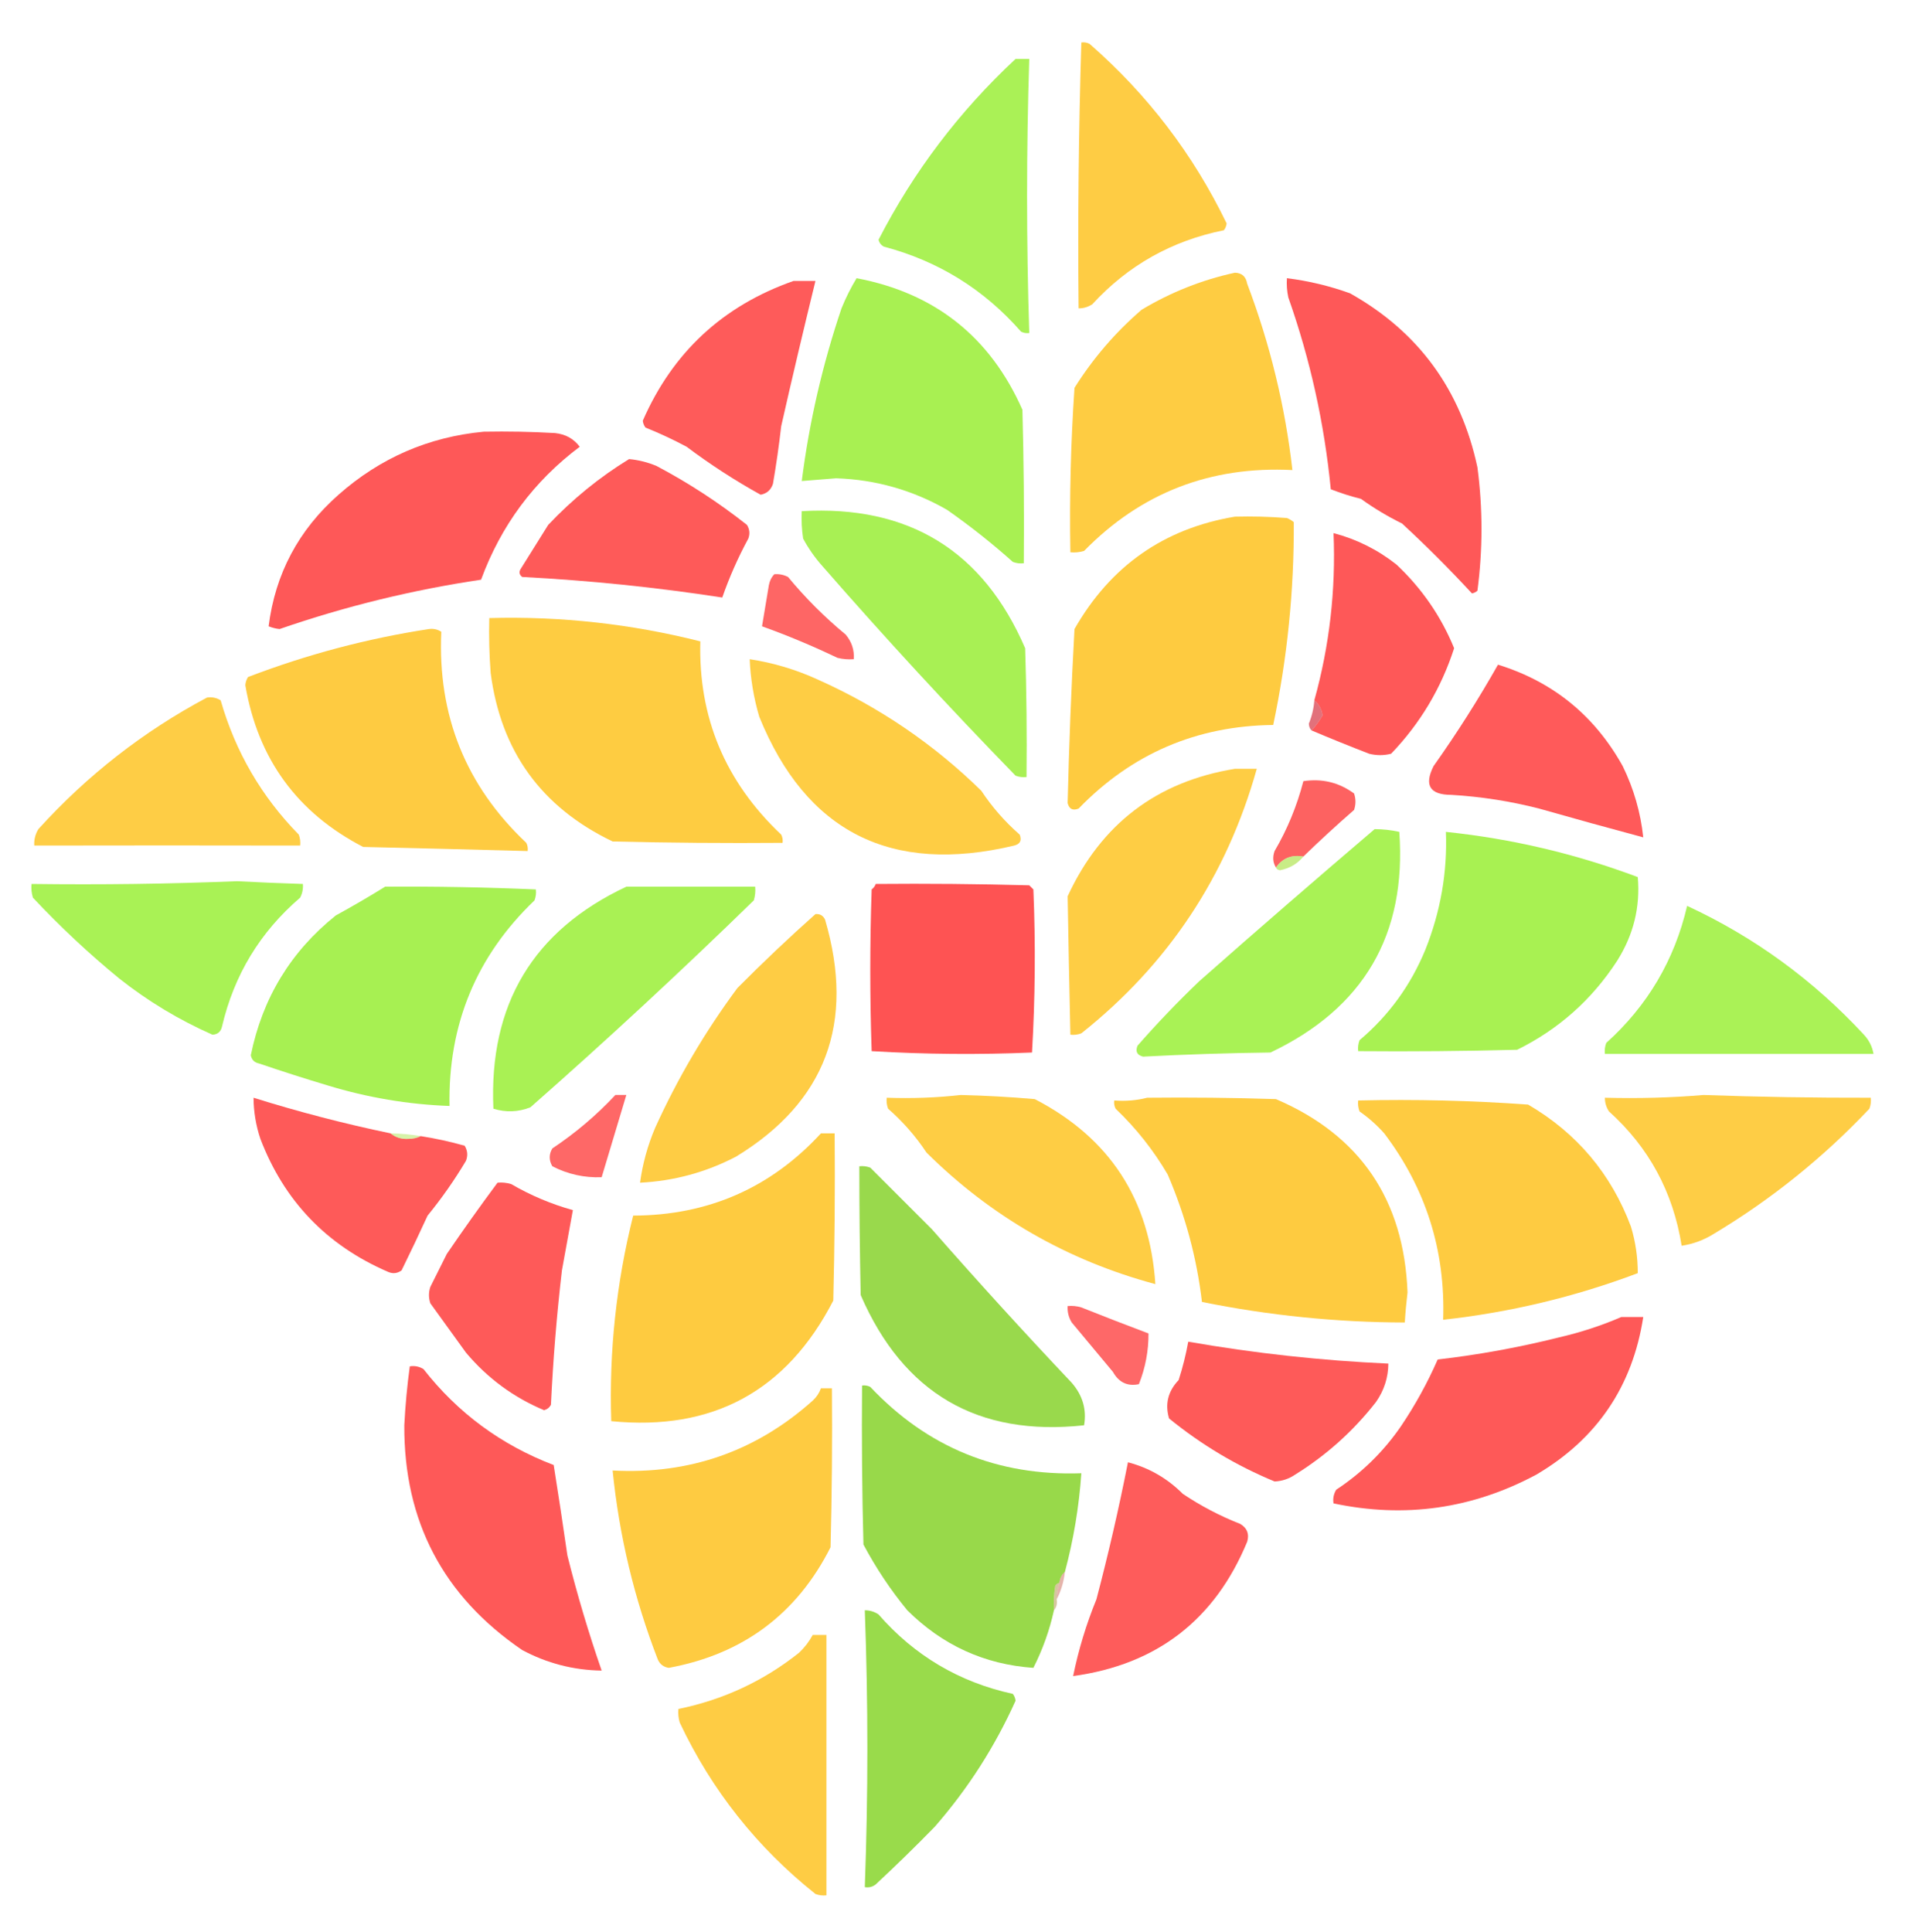 <?xml version="1.0" encoding="UTF-8"?>
<!DOCTYPE svg PUBLIC "-//W3C//DTD SVG 1.1//EN" "http://www.w3.org/Graphics/SVG/1.1/DTD/svg11.dtd">
<svg xmlns="http://www.w3.org/2000/svg" version="1.1" width="699px" height="705px" style="shape-rendering:geometricPrecision; text-rendering:geometricPrecision; image-rendering:optimizeQuality; fill-rule:evenodd; clip-rule:evenodd" xmlns:xlink="http://www.w3.org/1999/xlink">
<g><path style="opacity:0.95" fill="#feca3b" d="M 394.5,15.5 C 395.552,15.351 396.552,15.517 397.5,16C 418.643,34.469 435.309,56.303 447.5,81.5C 447.392,82.442 447.059,83.275 446.5,84C 427.521,87.82 411.521,96.82 398.5,111C 396.975,112.009 395.308,112.509 393.5,112.5C 393.174,80.093 393.508,47.76 394.5,15.5 Z"/></g>
<g><path style="opacity:0.948" fill="#a5f04d" d="M 370.5,21.5 C 372.167,21.5 373.833,21.5 375.5,21.5C 374.432,54.875 374.432,88.209 375.5,121.5C 374.448,121.649 373.448,121.483 372.5,121C 358.979,105.574 342.313,95.241 322.5,90C 321.484,89.481 320.818,88.647 320.5,87.5C 333.277,62.64 349.944,40.64 370.5,21.5 Z"/></g>
<g><path style="opacity:0.964" fill="#feca3b" d="M 450.5,99.5 C 453.05,99.561 454.55,100.894 455,103.5C 463.331,125.49 468.831,148.156 471.5,171.5C 441.579,169.976 416.246,179.809 395.5,201C 393.866,201.494 392.199,201.66 390.5,201.5C 390.143,181.461 390.643,161.461 392,141.5C 398.758,130.745 406.925,121.245 416.5,113C 427.15,106.62 438.483,102.12 450.5,99.5 Z"/></g>
<g><path style="opacity:0.966" fill="#a5f04d" d="M 312.5,101.5 C 341.072,106.905 361.238,122.905 373,149.5C 373.5,168.164 373.667,186.83 373.5,205.5C 372.127,205.657 370.793,205.49 369.5,205C 361.864,198.185 353.864,191.852 345.5,186C 332.938,178.799 319.438,174.965 305,174.5C 300.824,174.808 296.658,175.142 292.5,175.5C 295.23,154.019 300.063,133.019 307,112.5C 308.551,108.672 310.384,105.005 312.5,101.5 Z"/></g>
<g><path style="opacity:0.962" fill="#fe5252" d="M 469.5,101.5 C 477.366,102.478 485.033,104.311 492.5,107C 517.431,120.976 532.931,142.142 539,170.5C 540.976,185.497 540.976,200.497 539,215.5C 538.439,216.022 537.772,216.355 537,216.5C 528.839,207.672 520.339,199.172 511.5,191C 506.258,188.43 501.258,185.43 496.5,182C 492.744,181.068 489.077,179.901 485.5,178.5C 483.16,154.482 477.994,131.148 470,108.5C 469.503,106.19 469.337,103.857 469.5,101.5 Z"/></g>
<g><path style="opacity:0.95" fill="#fe5352" d="M 289.5,102.5 C 292.167,102.5 294.833,102.5 297.5,102.5C 293.186,120.091 289.019,137.758 285,155.5C 284.197,162.536 283.197,169.536 282,176.5C 281.266,178.736 279.766,180.069 277.5,180.5C 268.141,175.324 259.141,169.491 250.5,163C 245.62,160.393 240.62,158.06 235.5,156C 234.941,155.275 234.608,154.442 234.5,153.5C 245.409,128.537 263.742,111.537 289.5,102.5 Z"/></g>
<g><path style="opacity:0.961" fill="#fe5252" d="M 176.5,157.5 C 185.173,157.334 193.84,157.5 202.5,158C 206.322,158.406 209.322,160.072 211.5,163C 194.8,175.519 182.8,191.685 175.5,211.5C 150.454,215.22 125.954,221.22 102,229.5C 100.732,229.384 99.398,229.051 98,228.5C 100.413,209.345 108.913,193.345 123.5,180.5C 138.693,167.068 156.36,159.402 176.5,157.5 Z"/></g>
<g><path style="opacity:0.954" fill="#fe5352" d="M 229.5,167.5 C 232.947,167.814 236.28,168.648 239.5,170C 251.183,176.171 262.183,183.338 272.5,191.5C 273.485,193.098 273.651,194.765 273,196.5C 269.252,203.411 266.085,210.578 263.5,218C 239.315,214.269 214.981,211.769 190.5,210.5C 189.417,209.635 189.251,208.635 190,207.5C 193.333,202.167 196.667,196.833 200,191.5C 208.885,182.094 218.718,174.094 229.5,167.5 Z"/></g>
<g><path style="opacity:0.958" fill="#a5f04d" d="M 292.5,186.5 C 331.478,184.226 358.645,200.893 374,236.5C 374.5,252.163 374.667,267.83 374.5,283.5C 373.127,283.657 371.793,283.49 370.5,283C 346.264,258.101 322.764,232.601 300,206.5C 297.277,203.443 294.944,200.11 293,196.5C 292.502,193.183 292.335,189.85 292.5,186.5 Z"/></g>
<g><path style="opacity:0.969" fill="#feca3b" d="M 450.5,188.5 C 456.842,188.334 463.175,188.5 469.5,189C 470.416,189.374 471.25,189.874 472,190.5C 472.131,215.451 469.631,240.118 464.5,264.5C 436.559,264.806 412.892,274.973 393.5,295C 391.393,295.854 390.059,295.188 389.5,293C 390.005,271.775 390.839,250.609 392,229.5C 405.138,206.495 424.638,192.828 450.5,188.5 Z"/></g>
<g><path style="opacity:0.958" fill="#fe5252" d="M 478.5,266.5 C 480.016,264.814 481.35,262.981 482.5,261C 482.141,258.704 481.141,256.871 479.5,255.5C 485.031,235.579 487.365,215.245 486.5,194.5C 494.954,196.727 502.621,200.56 509.5,206C 518.757,214.732 525.757,224.899 530.5,236.5C 525.777,251.117 518.11,263.95 507.5,275C 504.833,275.667 502.167,275.667 499.5,275C 492.36,272.238 485.36,269.405 478.5,266.5 Z"/></g>
<g><path style="opacity:0.886" fill="#fe5352" d="M 282.5,209.5 C 284.262,209.357 285.929,209.691 287.5,210.5C 293.833,218.167 300.833,225.167 308.5,231.5C 310.698,234.094 311.698,237.094 311.5,240.5C 309.473,240.662 307.473,240.495 305.5,240C 296.46,235.673 287.294,231.84 278,228.5C 278.818,223.591 279.652,218.591 280.5,213.5C 280.803,211.886 281.47,210.552 282.5,209.5 Z"/></g>
<g><path style="opacity:0.968" fill="#feca3b" d="M 178.5,225.5 C 204.563,224.785 230.229,227.618 255.5,234C 254.752,261.714 264.585,285.214 285,304.5C 285.483,305.448 285.649,306.448 285.5,307.5C 264.831,307.667 244.164,307.5 223.5,307C 197.532,294.566 182.698,274.066 179,245.5C 178.5,238.842 178.334,232.175 178.5,225.5 Z"/></g>
<g><path style="opacity:0.966" fill="#feca3b" d="M 156.5,229.5 C 158.144,229.286 159.644,229.62 161,230.5C 159.613,261.029 169.946,286.696 192,307.5C 192.483,308.448 192.649,309.448 192.5,310.5C 172.504,309.952 152.504,309.452 132.5,309C 108.425,296.548 94.092,276.881 89.5,250C 89.585,248.893 89.919,247.893 90.5,247C 111.987,238.774 133.987,232.941 156.5,229.5 Z"/></g>
<g><path style="opacity:0.952" fill="#feca3b" d="M 273.5,240.5 C 282.141,241.811 290.474,244.311 298.5,248C 320.799,257.981 340.632,271.481 358,288.5C 361.921,294.426 366.588,299.759 372,304.5C 372.854,306.607 372.188,307.941 370,308.5C 325.065,319.202 294.065,303.536 277,261.5C 274.968,254.642 273.801,247.642 273.5,240.5 Z"/></g>
<g><path style="opacity:0.953" fill="#fe5252" d="M 546.5,242.5 C 566.548,248.704 581.715,261.038 592,279.5C 596.032,287.758 598.532,296.425 599.5,305.5C 586.806,302.102 574.14,298.602 561.5,295C 550.994,292.309 540.328,290.642 529.5,290C 521.642,289.994 519.475,286.494 523,279.5C 531.483,267.53 539.317,255.196 546.5,242.5 Z"/></g>
<g><path style="opacity:0.948" fill="#feca3b" d="M 75.5,254.5 C 77.288,254.215 78.955,254.548 80.5,255.5C 85.889,274.284 95.389,290.618 109,304.5C 109.49,305.793 109.657,307.127 109.5,308.5C 77.016,308.437 44.683,308.437 12.5,308.5C 12.372,306.345 12.872,304.345 14,302.5C 31.774,282.879 52.274,266.879 75.5,254.5 Z"/></g>
<g><path style="opacity:0.71" fill="#d63746" d="M 479.5,255.5 C 481.141,256.871 482.141,258.704 482.5,261C 481.35,262.981 480.016,264.814 478.5,266.5C 477.861,265.903 477.528,265.07 477.5,264C 478.617,261.269 479.283,258.435 479.5,255.5 Z"/></g>
<g><path style="opacity:0.952" fill="#feca3b" d="M 450.5,280.5 C 453.167,280.5 455.833,280.5 458.5,280.5C 447.515,319.665 426.182,351.832 394.5,377C 393.207,377.49 391.873,377.657 390.5,377.5C 390.119,360.692 389.786,343.859 389.5,327C 401.671,300.648 422.004,285.148 450.5,280.5 Z"/></g>
<g><path style="opacity:0.907" fill="#fd5352" d="M 475.5,312.5 C 471.225,311.75 467.891,313.083 465.5,316.5C 464.378,314.712 464.211,312.712 465,310.5C 469.654,302.553 473.154,294.053 475.5,285C 482.331,283.964 488.498,285.464 494,289.5C 494.667,291.5 494.667,293.5 494,295.5C 487.637,301.033 481.471,306.699 475.5,312.5 Z"/></g>
<g><path style="opacity:0.953" fill="#a5f14d" d="M 501.5,302.5 C 504.545,302.508 507.545,302.841 510.5,303.5C 513.186,340.994 497.519,367.828 463.5,384C 447.968,384.189 432.468,384.689 417,385.5C 414.812,384.941 414.146,383.607 415,381.5C 422.135,373.364 429.635,365.53 437.5,358C 458.731,339.262 480.064,320.762 501.5,302.5 Z"/></g>
<g><path style="opacity:0.966" fill="#a5f14d" d="M 527.5,303.5 C 551.545,306.009 574.878,311.509 597.5,320C 598.452,330.881 595.952,341.047 590,350.5C 580.807,364.679 568.641,375.512 553.5,383C 534.17,383.5 514.836,383.667 495.5,383.5C 495.343,382.127 495.51,380.793 496,379.5C 506.643,370.508 514.643,359.508 520,346.5C 525.559,332.555 528.059,318.222 527.5,303.5 Z"/></g>
<g><path style="opacity:0.676" fill="#aee44e" d="M 475.5,312.5 C 473.328,315.148 470.495,316.814 467,317.5C 466.235,317.43 465.735,317.097 465.5,316.5C 467.891,313.083 471.225,311.75 475.5,312.5 Z"/></g>
<g><path style="opacity:0.953" fill="#a5f14d" d="M 86.5,321.5 C 94.389,321.924 102.389,322.257 110.5,322.5C 110.643,324.262 110.309,325.929 109.5,327.5C 94.903,340.02 85.403,355.686 81,374.5C 80.592,376.41 79.425,377.41 77.5,377.5C 65.271,372.095 53.938,365.262 43.5,357C 32.397,347.9 21.897,338.067 12,327.5C 11.507,325.866 11.34,324.199 11.5,322.5C 36.672,322.831 61.672,322.498 86.5,321.5 Z"/></g>
<g><path style="opacity:0.991" fill="#fe5252" d="M 319.5,322.5 C 338.17,322.333 356.836,322.5 375.5,323C 376,323.5 376.5,324 377,324.5C 377.826,344.407 377.659,364.24 376.5,384C 356.927,384.826 337.427,384.659 318,383.5C 317.333,363.833 317.333,344.167 318,324.5C 318.717,323.956 319.217,323.289 319.5,322.5 Z"/></g>
<g><path style="opacity:0.965" fill="#a5f04d" d="M 140.5,323.5 C 158.845,323.373 177.178,323.707 195.5,324.5C 195.657,325.873 195.49,327.207 195,328.5C 173.769,348.827 163.436,373.827 164,403.5C 148.972,402.965 134.138,400.465 119.5,396C 111.131,393.49 102.797,390.823 94.5,388C 92.82,387.653 91.82,386.653 91.5,385C 95.746,364.152 106.08,347.152 122.5,334C 128.689,330.604 134.689,327.104 140.5,323.5 Z"/></g>
<g><path style="opacity:0.956" fill="#a5f04d" d="M 228.5,323.5 C 244.167,323.5 259.833,323.5 275.5,323.5C 275.66,325.199 275.494,326.866 275,328.5C 248.487,354.346 221.32,379.512 193.5,404C 189.036,405.74 184.536,405.907 180,404.5C 178.318,366.491 194.485,339.491 228.5,323.5 Z"/></g>
<g><path style="opacity:0.949" fill="#a5f14d" d="M 615.5,330.5 C 639.995,341.853 661.495,357.519 680,377.5C 681.879,379.527 683.046,381.86 683.5,384.5C 650.833,384.5 618.167,384.5 585.5,384.5C 585.343,383.127 585.51,381.793 586,380.5C 601.073,366.927 610.906,350.26 615.5,330.5 Z"/></g>
<g><path style="opacity:0.95" fill="#feca3b" d="M 297.5,333.5 C 299.124,333.36 300.29,334.027 301,335.5C 312.05,373.224 301.216,402.057 268.5,422C 257.528,427.713 245.862,430.879 233.5,431.5C 234.428,424.626 236.262,417.959 239,411.5C 247.208,393.413 257.208,376.413 269,360.5C 278.287,351.137 287.787,342.137 297.5,333.5 Z"/></g>
<g><path style="opacity:0.873" fill="#fe5352" d="M 224.5,399.5 C 225.833,399.5 227.167,399.5 228.5,399.5C 225.506,409.483 222.506,419.483 219.5,429.5C 213.148,429.745 207.148,428.412 201.5,425.5C 200.231,423.305 200.231,421.139 201.5,419C 209.99,413.333 217.656,406.833 224.5,399.5 Z"/></g>
<g><path style="opacity:0.952" fill="#feca3b" d="M 350.5,399.5 C 359.513,399.715 368.513,400.215 377.5,401C 404.819,415.113 419.486,437.613 421.5,468.5C 389.375,459.856 361.542,443.856 338,420.5C 334.079,414.574 329.412,409.241 324,404.5C 323.51,403.207 323.343,401.873 323.5,400.5C 332.682,400.827 341.682,400.493 350.5,399.5 Z"/></g>
<g><path style="opacity:0.948" fill="#feca3b" d="M 621.5,399.5 C 641.537,400.212 661.87,400.545 682.5,400.5C 682.657,401.873 682.49,403.207 682,404.5C 665.24,422.262 646.406,437.429 625.5,450C 621.781,452.364 617.781,453.864 613.5,454.5C 610.391,434.94 601.557,418.606 587,405.5C 585.991,403.975 585.491,402.308 585.5,400.5C 597.678,400.828 609.678,400.495 621.5,399.5 Z"/></g>
<g><path style="opacity:0.955" fill="#fe5352" d="M 142.5,413.5 C 144.29,414.997 146.456,415.664 149,415.5C 150.707,415.492 152.207,415.158 153.5,414.5C 158.893,415.346 164.227,416.512 169.5,418C 170.576,419.726 170.743,421.559 170,423.5C 165.826,430.516 161.159,437.183 156,443.5C 152.937,450.175 149.77,456.841 146.5,463.5C 144.926,464.631 143.259,464.798 141.5,464C 119.158,454.326 103.658,438.159 95,415.5C 93.364,410.625 92.531,405.625 92.5,400.5C 108.948,405.649 125.614,409.982 142.5,413.5 Z"/></g>
<g><path style="opacity:0.969" fill="#feca3b" d="M 418.5,400.5 C 434.17,400.333 449.837,400.5 465.5,401C 496.205,414.178 512.205,437.678 513.5,471.5C 513.056,475.163 512.722,478.829 512.5,482.5C 487.586,482.442 462.92,479.942 438.5,475C 436.625,459.007 432.458,443.507 426,428.5C 420.809,419.637 414.476,411.637 407,404.5C 406.517,403.552 406.351,402.552 406.5,401.5C 410.702,401.817 414.702,401.483 418.5,400.5 Z"/></g>
<g><path style="opacity:0.965" fill="#feca3b" d="M 495.5,401.5 C 516.259,401.023 536.925,401.523 557.5,403C 575.285,413.417 587.785,428.25 595,447.5C 596.677,453.049 597.51,458.715 597.5,464.5C 574.575,473.148 550.908,478.814 526.5,481.5C 527.349,456.206 520.182,433.54 505,413.5C 502.297,410.462 499.297,407.795 496,405.5C 495.51,404.207 495.343,402.873 495.5,401.5 Z"/></g>
<g><path style="opacity:0.481" fill="#ade54e" d="M 142.5,413.5 C 146.198,413.552 149.865,413.886 153.5,414.5C 152.207,415.158 150.707,415.492 149,415.5C 146.456,415.664 144.29,414.997 142.5,413.5 Z"/></g>
<g><path style="opacity:0.97" fill="#feca3b" d="M 299.5,413.5 C 301.167,413.5 302.833,413.5 304.5,413.5C 304.667,433.836 304.5,454.169 304,474.5C 287,507.501 260,522.168 223,518.5C 222.173,493.103 224.84,468.103 231,443.5C 258.315,443.42 281.148,433.42 299.5,413.5 Z"/></g>
<g><path style="opacity:0.954" fill="#95d844" d="M 313.5,425.5 C 314.873,425.343 316.207,425.51 317.5,426C 324.946,433.446 332.446,440.946 340,448.5C 356.631,467.466 373.631,486.133 391,504.5C 394.978,509.086 396.478,514.253 395.5,520C 356.76,524.208 329.594,508.375 314,472.5C 313.667,456.687 313.501,441.02 313.5,425.5 Z"/></g>
<g><path style="opacity:0.956" fill="#fe5352" d="M 181.5,431.5 C 183.199,431.34 184.866,431.506 186.5,432C 193.601,436.135 201.101,439.301 209,441.5C 207.701,448.763 206.368,456.096 205,463.5C 203.107,479.777 201.773,496.111 201,512.5C 200.481,513.516 199.647,514.182 198.5,514.5C 187.351,509.832 177.851,502.832 170,493.5C 165.667,487.5 161.333,481.5 157,475.5C 156.333,473.5 156.333,471.5 157,469.5C 159,465.5 161,461.5 163,457.5C 169.03,448.653 175.196,439.986 181.5,431.5 Z"/></g>
<g><path style="opacity:0.869" fill="#fe5252" d="M 389.5,476.5 C 391.199,476.34 392.866,476.506 394.5,477C 402.611,480.239 410.778,483.406 419,486.5C 419.031,492.879 417.864,499.046 415.5,505C 411.328,505.868 408.162,504.368 406,500.5C 401.01,494.54 396.01,488.54 391,482.5C 389.872,480.655 389.372,478.655 389.5,476.5 Z"/></g>
<g><path style="opacity:0.958" fill="#fe5352" d="M 591.5,480.5 C 594.167,480.5 596.833,480.5 599.5,480.5C 595.587,505.826 582.587,524.992 560.5,538C 537.151,550.502 512.485,554.002 486.5,548.5C 486.215,546.712 486.548,545.045 487.5,543.5C 496.812,537.355 504.645,529.688 511,520.5C 516.256,512.716 520.756,504.549 524.5,496C 539.343,494.289 554.01,491.622 568.5,488C 576.525,486.158 584.191,483.658 591.5,480.5 Z"/></g>
<g><path style="opacity:0.955" fill="#fe5352" d="M 433.5,489.5 C 457.645,493.726 481.979,496.393 506.5,497.5C 506.457,502.597 504.957,507.264 502,511.5C 493.761,522.071 483.928,530.904 472.5,538C 470.232,539.552 467.732,540.385 465,540.5C 451.06,534.735 438.226,527.068 426.5,517.5C 424.956,512.227 426.122,507.56 430,503.5C 431.481,498.894 432.648,494.227 433.5,489.5 Z"/></g>
<g><path style="opacity:0.958" fill="#fe5352" d="M 149.5,498.5 C 151.288,498.215 152.955,498.548 154.5,499.5C 167.049,515.538 182.882,527.205 202,534.5C 203.749,545.49 205.415,556.49 207,567.5C 210.556,581.735 214.723,595.735 219.5,609.5C 209.224,609.348 199.557,606.848 190.5,602C 161.66,582.321 147.327,554.988 147.5,520C 147.865,512.779 148.532,505.613 149.5,498.5 Z"/></g>
<g><path style="opacity:0.967" fill="#95d844" d="M 388.5,573.5 C 387.326,574.514 386.66,575.847 386.5,577.5C 385.883,577.611 385.383,577.944 385,578.5C 384.502,581.482 384.335,584.482 384.5,587.5C 382.898,594.806 380.398,601.806 377,608.5C 359.182,607.263 343.849,600.263 331,587.5C 324.882,580.044 319.549,572.044 315,563.5C 314.5,544.17 314.333,524.836 314.5,505.5C 315.552,505.351 316.552,505.517 317.5,506C 338.312,528.064 363.978,538.564 394.5,537.5C 393.654,549.726 391.654,561.726 388.5,573.5 Z"/></g>
<g><path style="opacity:0.965" fill="#feca3b" d="M 299.5,506.5 C 300.833,506.5 302.167,506.5 303.5,506.5C 303.667,525.836 303.5,545.17 303,564.5C 290.724,588.831 271.057,603.497 244,608.5C 242.11,608.215 240.777,607.215 240,605.5C 231.382,583.244 225.882,560.244 223.5,536.5C 251.473,538.011 275.806,529.511 296.5,511C 297.883,509.729 298.883,508.229 299.5,506.5 Z"/></g>
<g><path style="opacity:0.949" fill="#fe5352" d="M 411.5,533.5 C 419.178,535.508 425.845,539.341 431.5,545C 438.072,549.418 445.072,553.085 452.5,556C 455.006,557.516 455.84,559.682 455,562.5C 443.211,590.979 422.044,607.312 391.5,611.5C 393.459,601.912 396.292,592.579 400,583.5C 404.375,566.896 408.208,550.229 411.5,533.5 Z"/></g>
<g><path style="opacity:0.447" fill="#c65745" d="M 388.5,573.5 C 388.101,577.116 387.101,580.45 385.5,583.5C 385.517,581.435 385.85,579.435 386.5,577.5C 386.66,575.847 387.326,574.514 388.5,573.5 Z"/></g>
<g><path style="opacity:0.518" fill="#b09244" d="M 386.5,577.5 C 385.85,579.435 385.517,581.435 385.5,583.5C 385.768,585.099 385.434,586.432 384.5,587.5C 384.335,584.482 384.502,581.482 385,578.5C 385.383,577.944 385.883,577.611 386.5,577.5 Z"/></g>
<g><path style="opacity:0.951" fill="#94d943" d="M 315.5,587.5 C 317.308,587.491 318.975,587.991 320.5,589C 333.618,604.06 349.951,613.727 369.5,618C 370.059,618.725 370.392,619.558 370.5,620.5C 362.926,637.322 353.093,652.656 341,666.5C 333.959,673.709 326.792,680.709 319.5,687.5C 318.311,688.429 316.978,688.762 315.5,688.5C 316.74,654.824 316.74,621.157 315.5,587.5 Z"/></g>
<g><path style="opacity:0.95" fill="#feca3b" d="M 296.5,596.5 C 298.167,596.5 299.833,596.5 301.5,596.5C 301.5,628.167 301.5,659.833 301.5,691.5C 300.127,691.657 298.793,691.49 297.5,691C 276.145,673.982 259.645,653.149 248,628.5C 247.506,626.866 247.34,625.199 247.5,623.5C 263.856,620.154 278.523,613.32 291.5,603C 293.539,601.074 295.206,598.907 296.5,596.5 Z"/></g>
</svg>
